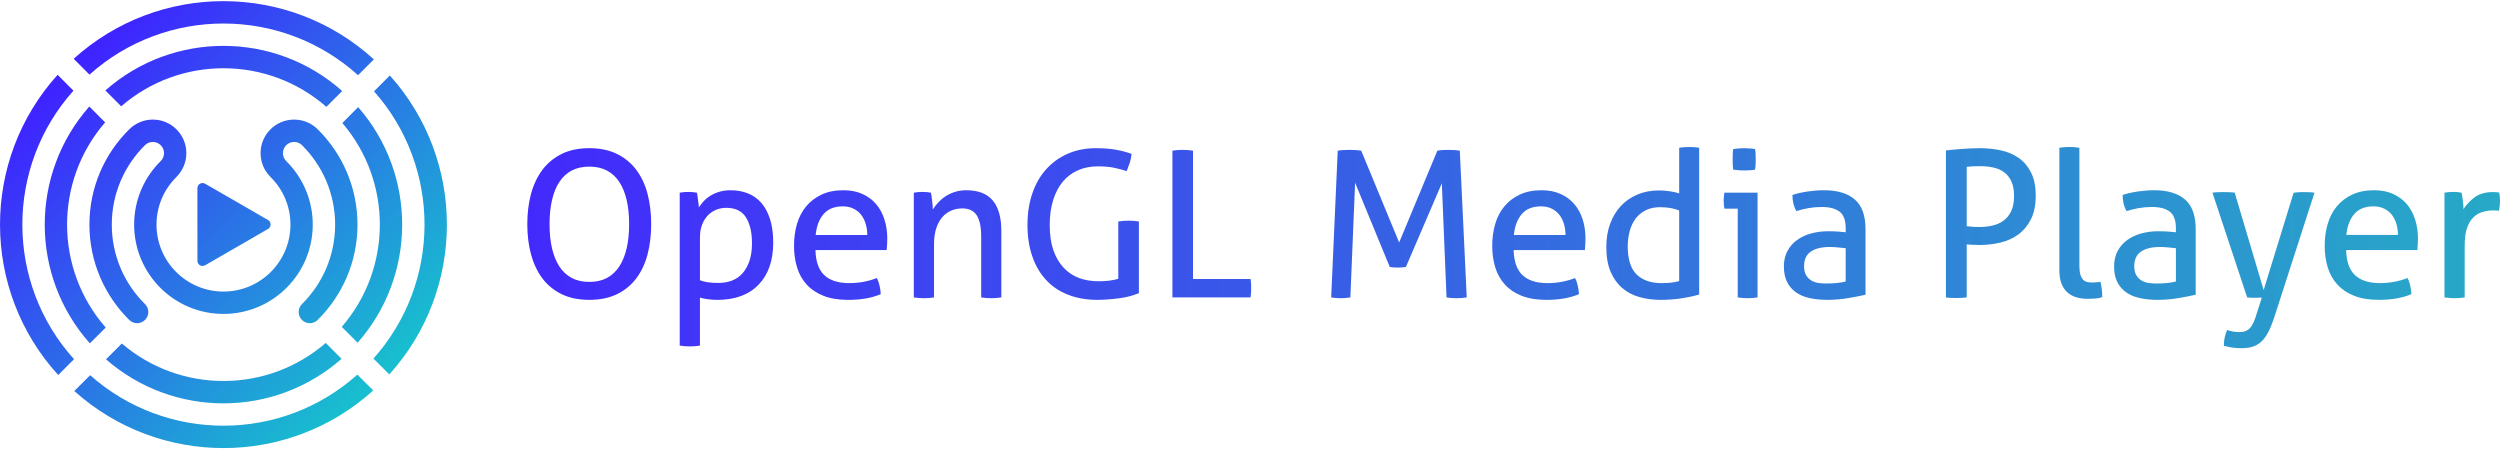 <?xml version="1.0" encoding="UTF-8"?>
<!DOCTYPE svg PUBLIC "-//W3C//DTD SVG 1.1//EN" "http://www.w3.org/Graphics/SVG/1.1/DTD/svg11.dtd">
<!-- Creator: CorelDRAW X7 -->
<svg xmlns="http://www.w3.org/2000/svg" xml:space="preserve" width="512px" height="92px" version="1.1" style="shape-rendering:geometricPrecision; text-rendering:geometricPrecision; image-rendering:optimizeQuality; fill-rule:evenodd; clip-rule:evenodd"
viewBox="0 0 51200 9200"
 xmlns:xlink="http://www.w3.org/1999/xlink">
 <defs>
  <style type="text/css">
   <![CDATA[
    .fil0 {fill:url(#id0)}
    .fil1 {fill:url(#id1);fill-rule:nonzero}
   ]]>
  </style>
  <linearGradient id="id0" gradientUnits="userSpaceOnUse" x1="1464.34" y1="1488.08" x2="7688.17" y2="7711.91">
   <stop offset="0" style="stop-opacity:1; stop-color:#3E24FF"/>
   <stop offset="1" style="stop-opacity:1; stop-color:#18BDCF"/>
  </linearGradient>
  <linearGradient id="id1" gradientUnits="userSpaceOnUse" x1="10799.1" y1="5070.84" x2="51200.1" y2="5070.84">
   <stop offset="0" style="stop-opacity:1; stop-color:#432AFC"/>
   <stop offset="1" style="stop-opacity:1; stop-color:#27A9C7"/>
  </linearGradient>
 </defs>
 <g id="Layer_x0020_1">
  <path class="fil0" d="M3601 5347c-4,2 -7,5 -10,7m-1109 -3177c1204,-1043 3002,-1039 4202,11l324 -324c-1380,-1229 -3466,-1233 -4850,-12l324 325zm2364 1957l642 371c16,9 30,22 40,39 29,51 12,116 -39,145l-643 372 0 -1 -1 1 -634 366c-18,12 -39,20 -62,20 -59,0 -106,-48 -106,-107l0 -743 0 -742 0 0c0,-18 5,-37 14,-53 30,-51 94,-69 145,-39l638 368c2,1 4,2 6,3zm-3013 -2606c1564,-1399 3940,-1395 5500,12l324 -324c-1739,-1586 -4405,-1590 -6148,-12l324 324zm5827 342c1383,1560 1379,3918 -12,5473l325 325c1569,-1735 1573,-4383 11,-6122l-324 324zm-341 5802c-1555,1391 -3913,1395 -5473,12l-324 324c1740,1562 4387,1558 6122,-12l-325 -324zm-5803 -316c-1407,-1559 -1411,-3935 -12,-5499l-324 -325c-1577,1744 -1573,4410 12,6148l324 -324zm4346 -4057l0 0c335,331 543,792 543,1301 0,1010 -818,1829 -1829,1829 -1010,0 -1829,-819 -1829,-1829 0,-509 208,-970 544,-1301 42,-42 68,-99 68,-163 0,-126 -103,-229 -229,-229 -63,0 -120,25 -161,66l0 0c-420,415 -680,991 -680,1627 0,637 260,1212 680,1627l0 0c42,41 68,99 68,163 0,126 -103,229 -229,229 -63,0 -119,-26 -161,-67l0 1c-504,-498 -816,-1189 -816,-1953 0,-764 312,-1455 816,-1952l0 0c124,-123 295,-199 483,-199 379,0 686,308 686,687 0,191 -78,364 -204,488l1 1c-252,248 -408,593 -408,975 0,757 614,1371 1371,1371 758,0 1372,-614 1372,-1371 0,-382 -156,-727 -408,-975l0 -1c-126,-124 -204,-297 -204,-488 0,-379 308,-687 687,-687 188,0 358,76 482,198 504,498 816,1189 816,1953 0,763 -311,1454 -815,1951l-1 2c-41,40 -98,66 -160,66 -127,0 -229,-103 -229,-229 0,-64 26,-122 68,-163l0 0c419,-415 679,-990 679,-1627 0,-636 -260,-1212 -679,-1627l0 0c-42,-41 -99,-66 -161,-66 -127,0 -229,103 -229,229 0,64 26,121 68,163l0 0zm-4033 -1118c-1221,1385 -1217,3471 11,4851l325 -324c-1051,-1201 -1055,-2998 -12,-4202l-324 -325zm5182 338c1028,1200 1024,2980 -12,4175l325 325c1213,-1376 1217,-3445 11,-4825l-324 325zm-340 4504c-1196,1036 -2976,1039 -4176,12l-324 324c1380,1206 3448,1202 4824,-11l-324 -325z"/>
  <path class="fil1" d="M12070 6141c-218,0 -406,-39 -565,-115 -158,-77 -290,-184 -395,-322 -104,-138 -182,-302 -234,-491 -51,-190 -77,-397 -77,-623 0,-226 26,-433 77,-623 52,-189 130,-353 234,-491 105,-138 237,-246 395,-324 159,-78 347,-117 565,-117 217,0 405,39 564,117 159,78 290,186 395,324 104,138 182,302 232,491 50,190 75,397 75,623 0,226 -25,433 -75,623 -50,189 -128,353 -232,491 -105,138 -236,245 -395,322 -159,76 -347,115 -564,115zm37993 -2195c31,-5 60,-9 88,-12 28,-3 57,-4 88,-4 30,0 61,1 92,4 30,3 58,7 83,12 9,42 17,97 25,166 9,68 13,126 13,173 58,-95 136,-177 232,-247 96,-69 219,-104 370,-104 22,0 45,1 69,2 23,1 44,3 60,6 6,25 10,52 13,80 3,28 4,57 4,88 0,33 -2,68 -6,104 -4,36 -9,71 -15,104 -22,-5 -45,-8 -69,-8 -24,0 -42,0 -56,0 -75,0 -147,11 -215,32 -69,20 -130,57 -184,110 -55,53 -98,126 -130,218 -32,92 -48,210 -48,355l0 1066c-31,5 -65,9 -102,12 -38,3 -72,4 -103,4 -30,0 -64,-1 -102,-4 -38,-3 -73,-7 -107,-12l0 -2145zm-2014 1175c5,234 66,405 181,514 116,109 287,163 512,163 198,0 386,-35 565,-104 22,41 40,92 54,152 14,60 22,119 25,178 -92,39 -193,68 -303,88 -110,19 -232,29 -366,29 -195,0 -362,-27 -501,-82 -139,-54 -254,-131 -345,-230 -91,-99 -157,-216 -198,-351 -42,-135 -63,-283 -63,-445 0,-159 20,-307 61,-445 40,-138 102,-258 185,-359 84,-102 189,-183 316,-243 127,-60 276,-90 449,-90 148,0 277,25 389,76 111,50 205,119 280,206 75,88 132,193 171,314 39,121 59,253 59,395 0,39 -2,80 -4,123 -3,43 -6,80 -9,111l-1458 0zm1061 -309c0,-78 -10,-153 -31,-224 -21,-71 -52,-133 -92,-186 -40,-53 -92,-95 -155,-127 -62,-32 -137,-49 -223,-49 -170,0 -300,52 -391,155 -91,103 -146,247 -165,431l1057 0zm-2787 1283c-23,0 -46,0 -69,2 -24,1 -47,2 -69,2 -28,0 -57,-1 -88,-2 -31,-2 -56,-4 -75,-6l-711 -2145c36,-5 74,-9 113,-10 39,-1 75,-2 109,-2 36,0 76,1 121,2 44,1 82,5 113,10l593 1994 614 -1994c59,-8 127,-12 205,-12 31,0 66,1 105,2 39,1 78,5 117,10l-832 2579c-39,115 -79,211 -121,289 -42,78 -89,140 -142,188 -53,47 -112,81 -178,100 -65,20 -141,29 -228,29 -64,0 -127,-5 -190,-14 -62,-10 -118,-22 -165,-36 0,-64 6,-121 17,-171 11,-50 28,-100 50,-151 25,9 59,18 102,28 44,9 90,14 140,14 37,0 71,-3 103,-10 32,-7 62,-21 90,-42 27,-21 53,-51 77,-90 24,-39 47,-92 69,-159l130 -405zm-1760 -1012c-42,-5 -95,-11 -159,-16 -64,-6 -118,-9 -163,-9 -173,0 -304,32 -395,96 -91,64 -136,162 -136,293 0,84 16,149 46,196 31,48 69,84 115,109 46,25 97,40 153,46 55,6 108,8 159,8 64,0 130,-3 198,-10 68,-7 129,-17 182,-31l0 -682zm0 -405c0,-165 -42,-279 -126,-343 -83,-64 -204,-96 -363,-96 -98,0 -189,8 -274,23 -85,15 -168,36 -249,61 -53,-92 -79,-202 -79,-331 95,-30 199,-54 313,-71 115,-16 225,-25 331,-25 278,0 490,64 635,191 145,126 217,329 217,608l0 1341c-97,23 -216,46 -355,69 -139,24 -281,36 -426,36 -137,0 -260,-13 -370,-38 -110,-25 -204,-65 -280,-121 -77,-56 -136,-127 -178,-213 -42,-87 -62,-191 -62,-314 0,-119 24,-225 73,-315 48,-91 115,-166 198,-226 84,-60 180,-104 288,-134 109,-29 223,-44 343,-44 89,0 163,3 220,7 57,4 105,9 144,14l0 -79zm-2387 -1651c31,-6 65,-10 103,-13 37,-2 72,-4 102,-4 31,0 65,2 103,4 37,3 71,7 102,13l0 2416c0,78 7,139 21,184 14,44 33,78 56,102 24,24 52,39 84,46 32,7 66,11 102,11 25,0 54,-2 86,-5 32,-2 59,-7 81,-12 26,97 38,203 38,317 -39,14 -86,23 -142,28 -56,4 -107,6 -155,6 -80,0 -156,-10 -225,-29 -70,-20 -131,-52 -184,-97 -53,-44 -95,-104 -126,-179 -30,-75 -46,-169 -46,-280l0 -2508zm-2323 54c41,-5 91,-11 148,-16 57,-6 117,-11 180,-15 62,-4 125,-8 188,-11 62,-2 123,-4 181,-4 154,0 299,16 437,46 138,31 259,84 364,159 104,75 187,175 248,299 62,124 93,279 93,466 0,195 -33,357 -99,487 -65,129 -152,233 -259,311 -107,78 -229,133 -366,165 -136,32 -275,49 -418,49 -52,0 -99,-1 -140,-3 -40,-1 -84,-4 -131,-10l0 1087c-67,8 -138,12 -213,12 -34,0 -69,-1 -107,-2 -38,-1 -73,-5 -106,-10l0 -3010zm426 1551c44,5 83,10 117,12 33,3 82,5 146,5 87,0 172,-9 257,-28 85,-18 161,-50 228,-98 67,-47 120,-112 161,-194 40,-82 60,-189 60,-320 0,-114 -17,-210 -52,-288 -35,-78 -83,-141 -144,-188 -61,-48 -135,-81 -222,-101 -86,-19 -179,-29 -280,-29 -103,0 -193,4 -271,13l0 1216zm-2479 451c-41,-5 -94,-11 -159,-16 -64,-6 -118,-9 -162,-9 -173,0 -305,32 -395,96 -91,64 -136,162 -136,293 0,84 15,149 46,196 30,48 69,84 115,109 46,25 96,40 152,46 56,6 109,8 159,8 64,0 130,-3 198,-10 69,-7 129,-17 182,-31l0 -682zm0 -405c0,-165 -41,-279 -125,-343 -84,-64 -205,-96 -364,-96 -97,0 -188,8 -273,23 -85,15 -168,36 -249,61 -53,-92 -80,-202 -80,-331 95,-30 200,-54 314,-71 114,-16 224,-25 330,-25 279,0 490,64 635,191 145,126 218,329 218,608l0 1341c-98,23 -216,46 -356,69 -139,24 -281,36 -426,36 -136,0 -260,-13 -370,-38 -110,-25 -203,-65 -280,-121 -76,-56 -136,-127 -177,-213 -42,-87 -63,-191 -63,-314 0,-119 24,-225 73,-315 49,-91 115,-166 199,-226 83,-60 179,-104 288,-134 109,-29 223,-44 343,-44 89,0 162,3 219,7 57,4 105,9 144,14l0 -79zm-2211 -405l-271 0c-6,-23 -10,-49 -13,-78 -3,-29 -4,-58 -4,-85 0,-28 1,-57 4,-86 3,-29 7,-55 13,-78l677 0 0 2145c-31,5 -65,9 -103,12 -37,3 -71,4 -102,4 -28,0 -61,-1 -98,-4 -38,-3 -72,-7 -103,-12l0 -1818zm-92 -799c-5,-33 -9,-69 -10,-108 -1,-40 -2,-74 -2,-105 0,-31 1,-65 2,-104 1,-39 5,-74 10,-105 37,-6 76,-10 117,-13 42,-2 78,-4 109,-4 31,0 67,2 109,4 41,3 79,7 112,13 6,31 10,66 11,105 1,39 2,73 2,104 0,31 -1,65 -2,105 -1,39 -5,75 -11,108 -33,6 -70,10 -110,13 -41,3 -76,4 -107,4 -33,0 -71,-1 -113,-4 -41,-3 -80,-7 -117,-13zm-1107 -447c30,-6 65,-10 104,-13 39,-2 73,-4 101,-4 30,0 64,2 102,4 38,3 72,7 102,13l0 3005c-106,31 -224,57 -355,77 -131,21 -277,32 -439,32 -150,0 -293,-19 -428,-57 -135,-37 -253,-99 -353,-186 -101,-86 -180,-197 -239,-334 -58,-137 -87,-305 -87,-506 0,-172 25,-330 77,-472 52,-142 125,-264 219,-366 95,-101 209,-180 341,-236 132,-56 279,-84 441,-84 72,0 146,6 219,17 74,11 139,25 195,42l0 -932zm0 1283c-56,-22 -116,-39 -180,-50 -64,-11 -134,-17 -209,-17 -114,0 -213,21 -297,63 -83,42 -152,99 -207,171 -54,73 -94,158 -121,257 -26,99 -40,207 -40,324 3,265 66,454 189,569 122,114 289,171 501,171 73,0 139,-3 201,-10 61,-7 115,-18 163,-32l0 -1446zm-3390 811c6,234 66,405 182,514 116,109 286,163 512,163 198,0 386,-35 564,-104 22,41 41,92 54,152 14,60 23,119 26,178 -92,39 -193,68 -303,88 -111,19 -232,29 -366,29 -195,0 -362,-27 -502,-82 -139,-54 -254,-131 -345,-230 -90,-99 -156,-216 -198,-351 -42,-135 -63,-283 -63,-445 0,-159 20,-307 61,-445 40,-138 102,-258 186,-359 83,-102 189,-183 315,-243 127,-60 277,-90 450,-90 147,0 277,25 388,76 112,50 205,119 280,206 76,88 133,193 172,314 39,121 58,253 58,395 0,39 -1,80 -4,123 -3,43 -5,80 -8,111l-1459 0zm1062 -309c0,-78 -11,-153 -32,-224 -20,-71 -51,-133 -92,-186 -40,-53 -92,-95 -154,-127 -63,-32 -137,-49 -224,-49 -170,0 -300,52 -391,155 -90,103 -145,247 -165,431l1058 0zm-4665 -1726c34,-6 72,-10 115,-13 43,-3 85,-4 124,-4 38,0 81,1 127,4 46,3 84,7 115,13l777 1880 782 -1880c28,-6 63,-10 104,-13 42,-3 83,-4 122,-4 36,0 76,1 121,4 44,3 82,7 113,13l142 3005c-34,5 -68,9 -103,12 -34,3 -70,4 -106,4 -36,0 -72,-1 -107,-4 -35,-3 -67,-7 -98,-12l-96 -2337 -736 1714c-56,8 -113,12 -171,12 -53,0 -106,-4 -159,-12l-710 -1726 -97 2349c-30,5 -62,9 -96,12 -33,3 -65,4 -96,4 -36,0 -71,-1 -104,-4 -34,-3 -66,-7 -97,-12l134 -3005zm-3386 0c31,-6 63,-10 98,-13 35,-3 72,-4 111,-4 36,0 72,1 109,4 36,3 71,7 104,13l0 2628 1179 0c5,31 9,63 10,97 2,33 2,64 2,92 0,66 -4,129 -12,188l-1601 0 0 -3005zm-1108 1450c34,-6 68,-10 105,-13 36,-3 72,-4 108,-4 37,0 73,1 109,4 36,3 70,7 100,13l0 1467c-58,25 -122,47 -192,65 -70,18 -142,32 -217,41 -75,10 -151,18 -226,23 -75,6 -146,9 -213,9 -223,0 -424,-35 -602,-105 -178,-69 -329,-170 -451,-303 -123,-132 -217,-293 -282,-483 -66,-189 -99,-403 -99,-643 0,-240 34,-456 101,-650 67,-194 162,-359 286,-495 124,-137 272,-242 443,-316 171,-74 362,-111 570,-111 159,0 297,11 414,32 117,21 223,49 318,85 -6,65 -18,124 -36,178 -18,54 -39,112 -64,174 -78,-26 -163,-48 -253,-67 -91,-20 -204,-30 -341,-30 -148,0 -282,27 -403,80 -121,53 -224,130 -310,232 -85,101 -151,227 -198,376 -47,149 -71,320 -71,512 0,198 24,368 73,512 49,143 118,263 207,359 89,96 194,168 315,214 122,45 256,68 404,68 89,0 167,-4 234,-14 67,-10 124,-22 171,-36l0 -1174zm-4188 -590c31,-5 61,-9 90,-12 29,-3 59,-4 90,-4 31,0 59,1 86,4 26,3 55,7 85,12 9,42 17,99 25,170 9,71 13,130 13,177 28,-47 63,-94 107,-142 43,-47 92,-90 148,-127 56,-38 120,-68 192,-92 73,-24 152,-36 238,-36 246,0 427,71 544,211 117,141 175,349 175,625l0 1359c-30,5 -65,9 -104,12 -39,3 -74,4 -105,4 -30,0 -64,-1 -102,-4 -38,-3 -72,-7 -102,-12l0 -1246c0,-198 -31,-343 -92,-437 -62,-93 -159,-140 -293,-140 -78,0 -152,14 -222,42 -69,28 -130,71 -183,130 -53,58 -96,134 -128,227 -32,94 -48,206 -48,337l0 1087c-31,5 -65,9 -102,12 -38,3 -72,4 -103,4 -30,0 -65,-1 -104,-4 -39,-3 -74,-7 -105,-12l0 -2145zm-2014 1175c5,234 66,405 181,514 116,109 287,163 513,163 197,0 385,-35 564,-104 22,41 40,92 54,152 14,60 22,119 25,178 -92,39 -193,68 -303,88 -110,19 -232,29 -366,29 -195,0 -362,-27 -501,-82 -139,-54 -254,-131 -345,-230 -91,-99 -157,-216 -198,-351 -42,-135 -63,-283 -63,-445 0,-159 20,-307 60,-445 41,-138 103,-258 186,-359 84,-102 189,-183 316,-243 127,-60 277,-90 449,-90 148,0 278,25 389,76 112,50 205,119 280,206 75,88 132,193 171,314 39,121 59,253 59,395 0,39 -2,80 -4,123 -3,43 -6,80 -9,111l-1458 0zm1061 -309c0,-78 -10,-153 -31,-224 -21,-71 -52,-133 -92,-186 -40,-53 -92,-95 -155,-127 -62,-32 -137,-49 -223,-49 -170,0 -300,52 -391,155 -91,103 -146,247 -165,431l1057 0zm-3841 -866c28,-5 57,-9 86,-12 29,-3 59,-4 90,-4 28,0 57,1 88,4 30,3 59,7 87,12 3,6 7,23 11,53 4,29 8,60 12,94 5,33 9,65 13,96 4,31 6,50 6,58 28,-44 61,-87 100,-129 39,-42 86,-80 141,-113 54,-33 115,-60 183,-79 69,-20 145,-30 228,-30 126,0 242,21 349,63 107,42 199,107 276,194 77,88 136,200 180,335 43,135 65,294 65,478 0,368 -100,656 -299,863 -200,208 -482,312 -847,312 -61,0 -124,-4 -188,-13 -64,-8 -120,-19 -167,-33l0 982c-33,6 -69,10 -107,13 -37,2 -71,4 -102,4 -31,0 -65,-2 -102,-4 -38,-3 -72,-7 -103,-13l0 -3131zm414 1794c53,19 107,33 163,41 56,9 128,13 217,13 101,0 193,-16 276,-48 84,-32 156,-82 216,-149 59,-66 107,-151 142,-252 34,-102 52,-223 52,-362 0,-223 -41,-400 -123,-531 -83,-131 -217,-196 -404,-196 -69,0 -136,12 -200,37 -64,25 -122,63 -172,113 -50,50 -90,114 -121,190 -31,77 -46,168 -46,274l0 870zm-2265 33c139,0 260,-27 361,-81 102,-55 186,-134 253,-237 67,-103 117,-227 151,-372 33,-145 50,-309 50,-493 0,-181 -17,-345 -50,-491 -34,-146 -84,-270 -151,-372 -67,-102 -151,-180 -253,-234 -101,-54 -222,-81 -361,-81 -140,0 -260,27 -362,81 -102,54 -186,132 -253,234 -67,102 -117,226 -150,372 -34,146 -50,310 -50,491 0,184 16,348 50,493 33,145 83,269 150,372 67,103 151,182 253,237 102,54 222,81 362,81z"/>
 </g>
</svg>
